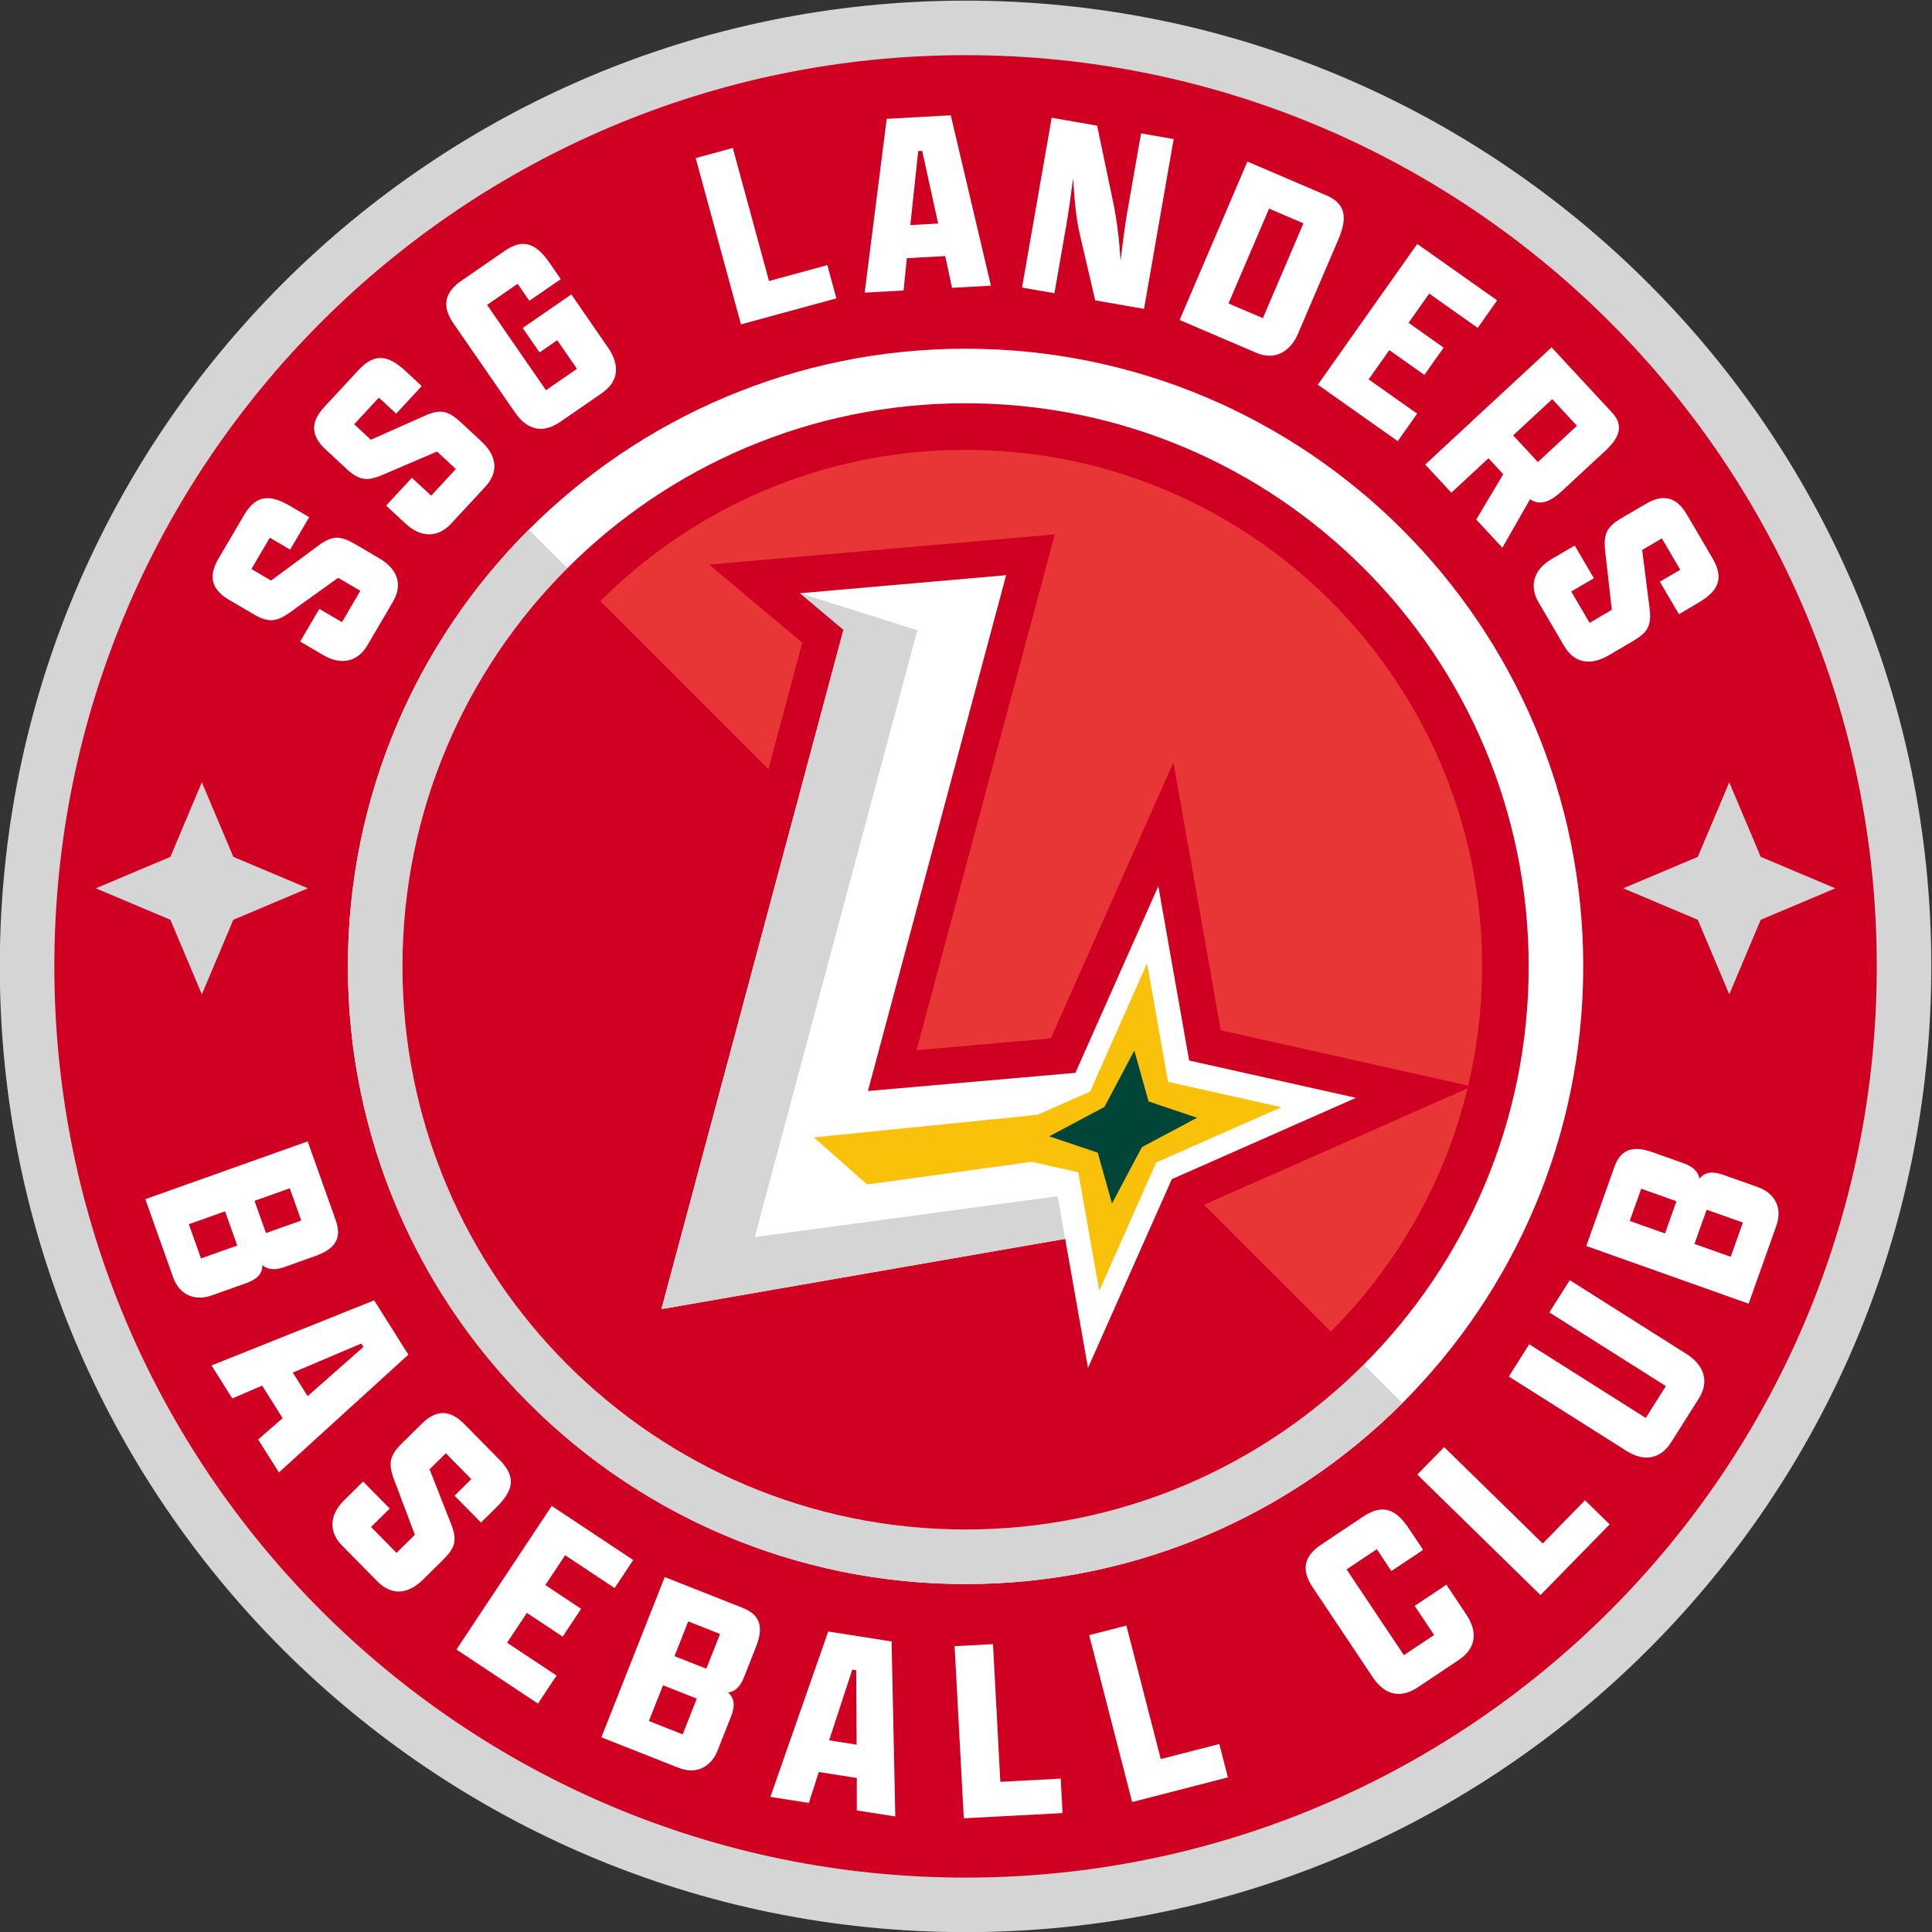 <svg xmlns="http://www.w3.org/2000/svg" xml:space="preserve" width="504" height="504" viewBox="0 0 504 504"><rect x="0" y="0" width="504" height="504" fill="#333333" stroke="none"/><defs><clipPath id="a" clipPathUnits="userSpaceOnUse"><path d="M0 602h690V0H0Z"/></clipPath></defs><g clip-path="url(#a)" transform="matrix(1.333 0 0 -1.333 -208 653.333)"><path d="M0 0c0-104.382-84.618-189-189-189S-378-104.382-378 0s84.618 189 189 189S0 104.382 0 0" style="fill:#d5d5d6;fill-opacity:1;fill-rule:nonzero;stroke:none" transform="translate(534 301)"/><path d="M0 0c0-98.487-79.839-178.326-178.326-178.326S-356.652-98.487-356.652 0s79.839 178.326 178.326 178.326S0 98.487 0 0" style="fill:#d00022;fill-opacity:1;fill-rule:nonzero;stroke:none" transform="translate(523.326 301)"/><path d="m0 0 14.597 6.158L0 12.316l-6.158 14.597-6.158-14.597-14.597-6.158L-12.316 0l6.158-14.597Z" style="fill:#d5d5d6;fill-opacity:1;fill-rule:nonzero;stroke:none" transform="translate(201.701 310.12)"/><path d="m0 0-14.597 6.158L0 12.316l6.158 14.597 6.158-14.597 14.597-6.158L12.316 0 6.158-14.597Z" style="fill:#d5d5d6;fill-opacity:1;fill-rule:nonzero;stroke:none" transform="translate(488.299 310.12)"/><path d="M0 0c0 66.76 54.12 120.881 120.881 120.881 66.76 0 120.88-54.121 120.88-120.881 0-66.76-54.12-120.881-120.88-120.881C54.12-120.881 0-66.76 0 0" style="fill:#fff;fill-opacity:1;fill-rule:nonzero;stroke:none" transform="translate(224.12 301)"/><path d="M0 0c-60.864 0-110.204 49.34-110.204 110.204 0 30.432 12.335 57.983 32.278 77.926l-7.549 7.55c-47.207-47.207-47.207-123.744 0-170.951 47.206-47.207 123.744-47.207 170.95 0l-7.549 7.549C57.983 12.335 30.432 0 0 0" style="fill:#d5d5d6;fill-opacity:1;fill-rule:nonzero;stroke:none" transform="translate(345 190.796)"/><path d="M0 0c0 60.864 49.34 110.204 110.204 110.204 60.864 0 110.204-49.34 110.204-110.204 0-60.864-49.34-110.204-110.204-110.204C49.34-110.204 0-60.864 0 0" style="fill:#d00022;fill-opacity:1;fill-rule:nonzero;stroke:none" transform="translate(234.796 301)"/><path d="m0 0 24.822-24.822C37.726-11.919 47.15 4.46 51.587 22.786Z" style="fill:#e83535;fill-opacity:1;fill-rule:nonzero;stroke:none" transform="translate(391.655 254.345)"/><path d="m0 0 6.635 24.763-18.209 15.279 67.615 5.915L28.992-54.986l26.28 2.3 23.99 54.012 9.267-52.415 48.425-10.833a101.345 101.345 0 0 1 2.713 23.339c0 55.827-45.257 101.084-101.084 101.084-27.913 0-53.184-11.315-71.477-29.607z" style="fill:#e83535;fill-opacity:1;fill-rule:nonzero;stroke:none" transform="translate(306.417 339.583)"/><path d="m0 0-6.033 34.123-16.229-36.535-40.602-3.552 27.049 100.943-40.34-3.53 8.508-7.139-35.625-132.953 79.009 13.745 4.466-25.259 16.408 36.938L32.645-7.302z" style="fill:#fff;fill-opacity:1;fill-rule:nonzero;stroke:none" transform="translate(388.757 282.577)"/><path d="m0 0-1.475 8.341L-60.748.345l31.823 118.761-22.967 7.242 8.508-7.14L-79.01-13.745z" style="fill:#d5d5d6;fill-opacity:1;fill-rule:nonzero;stroke:none" transform="translate(364.494 247.679)"/><path d="m0 0-4.101 23.193-11.152-25.106-10.29-4.545-43.762-4.415 10.428-9.212 32.192 4.432 9.128-2.042 4.101-23.193 11.152 25.106L22.188-4.963z" style="fill:#fac10b;fill-opacity:1;fill-rule:nonzero;stroke:none" transform="translate(384.62 278.407)"/><path d="m0 0 2.788-9.958 9.495-3.198-10.8-5.743-5.854-11.042-2.788 9.958-9.495 3.198 10.8 5.743z" style="fill:#004538;fill-opacity:1;fill-rule:nonzero;stroke:none" transform="translate(378.027 284.53)"/><path d="M0 0c3.579-2.1 4.703-5.105 2.681-8.55l-4.988-8.502c-1.759-2.998-4.88-4.114-8.684-1.882l-4.474 2.625 3.755 6.399 4.43-2.599 3.596 6.129-4.34 2.547-9.869-7.081c-2.432-1.58-3.925-1.667-6.744-.012l-4.788 2.809c-3.624 2.127-3.909 4.82-2.019 8.042l4.989 8.5c2.363 4.027 5.067 4.125 9.094 1.763l3.669-2.154-3.728-6.354-3.982 2.337L-25-2.113l3.849-2.257 9.664 7.141c2.484 1.67 3.925 1.666 6.878-.066z" style="fill:#fff;fill-opacity:1;fill-rule:nonzero;stroke:none" transform="translate(230.241 380.878)"/><path d="M0 0c3.044-2.823 3.494-6 .777-8.929l-6.704-7.227c-2.364-2.55-5.653-2.967-8.886.032l-3.804 3.528 5.045 5.44 3.767-3.493 4.833 5.212-3.69 3.422-11.165-4.788c-2.715-1.02-4.192-.782-6.589 1.44l-4.07 3.775c-3.081 2.859-2.779 5.55-.238 8.289l6.703 7.228c3.176 3.424 5.838 2.936 9.261-.239l3.119-2.893-5.009-5.402-3.386 3.14-4.834-5.211 3.272-3.035 10.976 4.892c2.786 1.096 4.193.782 6.704-1.546z" style="fill:#fff;fill-opacity:1;fill-rule:nonzero;stroke:none" transform="translate(250.22 403.772)"/><path d="m0 0-2.299 3.33-5.977-4.127L3.25-17.489l6.062 4.186-3.861 5.592-3.458-2.387-3.302 4.781 9.52 6.574 7.193-10.416c1.946-2.818 2.578-6.29-1.222-8.914l-8.11-5.601c-3.245-2.24-6.375-1.817-8.88 1.812L-14.895-4.359c-2.447 3.543-1.439 6.193 1.549 8.257l8.495 5.867c3.714 2.564 6.223 1.396 8.788-2.318l2.211-3.202Z" style="fill:#fff;fill-opacity:1;fill-rule:nonzero;stroke:none" transform="translate(259.636 431.25)"/><path d="m0 0 7.259 1.976 7.089-26.033 11.415 3.109 1.771-6.509-18.673-5.084z" style="fill:#fff;fill-opacity:1;fill-rule:nonzero;stroke:none" transform="translate(292.188 459.186)"/><path d="m0 0 5.44.299-3.12 14.222-.777-.043Zm6.829-6.069-7.512-.412-.64-6.323-7.616-.418 4.315 34.013 12.537.688 7.86-33.343-7.615-.419z" style="fill:#fff;fill-opacity:1;fill-rule:nonzero;stroke:none" transform="translate(334.193 446.078)"/><path d="m0 0-3.039 13.07c-.693 2.966-1.055 6.927-1.272 10.811-.481-3.656-.968-7.048-1.307-8.991L-7.976 1.393l-6.339 1.108 5.804 33.23 8.896-1.553 3.102-14.82c.781-3.666 1.261-7.859 1.496-11.641.394 3.461.839 6.913 1.249 9.265l2.742 15.695 6.39-1.116L9.56-1.67Z" style="fill:#fff;fill-opacity:1;fill-rule:nonzero;stroke:none" transform="translate(370.366 431.345)"/><path d="m0 0 7.94 18.555-6.725 2.879-7.94-18.555Zm-3.027 30.642 15.502-6.635c3.959-1.693 3.995-4.644 2.28-8.65L6.875-3.055C5.569-6.108 2.736-8.508-1.318-6.772l-14.978 6.41z" style="fill:#fff;fill-opacity:1;fill-rule:nonzero;stroke:none" transform="translate(403.184 427.86)"/><path d="m0 0 15.641-11.046-3.803-5.384-9.494 6.706-4.041-5.721 6.866-4.85-3.772-5.341-6.867 4.85-4.041-5.722 9.494-6.707-3.802-5.382-15.64 11.047z" style="fill:#fff;fill-opacity:1;fill-rule:nonzero;stroke:none" transform="translate(433.395 442.386)"/><path d="m0 0 7.647 7.091-4.834 5.213-7.646-7.092Zm-22.048-.492L2.681 22.442 14.466 9.735c2.293-2.472 1.768-4.729-1.352-7.622L4.744-5.65C2.271-7.943.34-8.531-1.523-7.286l-5.424-9.489-5.116 5.517 5.291 8.869-2.893 3.12-7.267-6.739z" style="fill:#fff;fill-opacity:1;fill-rule:nonzero;stroke:none" transform="translate(457 399.705)"/><path d="M0 0c-3.582-2.099-6.755-1.612-8.775 1.836l-4.984 8.51c-1.758 3-1.208 6.27 2.599 8.5l4.478 2.623 3.752-6.404-4.434-2.597 3.594-6.135L.574 8.878l-1.36 12.075c-.192 2.895.463 4.241 3.284 5.894l4.792 2.807c3.627 2.125 6.117 1.057 8.006-2.167l4.985-8.509c2.361-4.03 1.125-6.438-2.906-8.799l-3.671-2.152-3.726 6.36 3.986 2.335-3.594 6.135-3.851-2.256L8.031 8.675c.245-2.985-.462-4.241-3.418-5.973Z" style="fill:#fff;fill-opacity:1;fill-rule:nonzero;stroke:none" transform="translate(470.897 361.895)"/><path d="m0 0 6.893 2.452-2.245 6.307-6.892-2.453Zm-12.718-4.966 7.088 2.522-2.383 6.698-7.088-2.523zm-5.473-3.655-5.428 15.252L8.156 17.938 13.653 2.49c1.34-3.763-.394-5.703-4.06-7.007L3.531-6.674C1.771-7.3.242-7.183-.695-6.251-.708-8.072-1.836-9.08-3.938-9.827l-6.746-2.402c-2.787-.991-6.116-.303-7.507 3.608" style="fill:#fff;fill-opacity:1;fill-rule:nonzero;stroke:none" transform="translate(208.096 248.812)"/><path d="m0 0 2.903-4.61 10.918 9.632-.415.659Zm-1.989-8.917L-5.997-2.55l-5.838-2.511-4.064 6.455L15.93 14.137l6.691-10.625L-2.713-19.55l-4.064 6.454Z" style="fill:#fff;fill-opacity:1;fill-rule:nonzero;stroke:none" transform="translate(213.336 221.506)"/><path d="M0 0c-2.957-2.914-6.152-3.221-8.957-.374l-6.919 7.023c-2.44 2.476-2.71 5.781.433 8.877l3.696 3.642 5.208-5.286-3.66-3.606 4.99-5.064 3.585 3.533-4.282 11.37c-.897 2.759-.592 4.224 1.736 6.519l3.955 3.896c2.994 2.951 5.67 2.527 8.292-.134l6.92-7.023c3.278-3.327 2.671-5.964-.655-9.242l-3.031-2.986-5.172 5.248 3.29 3.242-4.99 5.064-3.179-3.132 4.394-11.188c.97-2.833.592-4.224-1.847-6.628Z" style="fill:#fff;fill-opacity:1;fill-rule:nonzero;stroke:none" transform="translate(238.85 181.014)"/><path d="m0 0 15.951-10.584-3.642-5.49-9.684 6.425-3.872-5.836 7.003-4.647-3.614-5.447-7.003 4.647-3.872-5.836L.95-33.193l-3.643-5.49-15.951 10.584z" style="fill:#fff;fill-opacity:1;fill-rule:nonzero;stroke:none" transform="translate(264.012 195.408)"/><path d="m0 0 2.689 6.804-6.224 2.46-2.69-6.804zm-4.629-12.842 2.765 6.996-6.61 2.612-2.766-6.996zm-.85-6.526-15.055 5.949 12.395 31.364 15.248-6.026c3.715-1.469 4.034-4.05 2.604-7.668L7.349-1.732C6.662-3.47 5.568-4.543 4.248-4.636c1.364-1.208 1.38-2.72.56-4.795L2.176-16.09c-1.087-2.75-3.795-4.804-7.655-3.278" style="fill:#fff;fill-opacity:1;fill-rule:nonzero;stroke:none" transform="translate(294.264 163.547)"/><path d="m0 0 5.382-.843-.082 14.56-.769.121Zm5.412-7.36-7.433 1.164-1.946-6.05-7.535 1.181 11.32 32.363 12.405-1.943.726-34.25-7.535 1.18z" style="fill:#fff;fill-opacity:1;fill-rule:nonzero;stroke:none" transform="translate(318.301 149.533)"/><path d="m0 0 7.515.4 1.434-26.949 11.817.629.358-6.737-19.33-1.029z" style="fill:#fff;fill-opacity:1;fill-rule:nonzero;stroke:none" transform="translate(342.857 167.964)"/><path d="m0 0 7.285 1.876 6.729-26.125 11.455 2.95 1.682-6.532-18.74-4.826z" style="fill:#fff;fill-opacity:1;fill-rule:nonzero;stroke:none" transform="translate(369.19 170.119)"/><path d="m0 0 3.862-5.78c1.902-2.848 2.524-6.3-1.488-8.981l-7.938-5.303c-3.278-2.19-6.401-1.718-8.851 1.949L-26.202-.471c-2.421 3.623-1.416 6.229 1.647 8.275l8.239 5.505c3.926 2.622 6.46 1.444 8.995-2.352l2.767-4.141-6.212-4.15-2.852 4.271-5.911-3.949 11.211-16.781 5.91 3.949-3.804 5.694z" style="fill:#fff;fill-opacity:1;fill-rule:nonzero;stroke:none" transform="translate(439.102 179.998)"/><path d="m0 0 5.261 5.379 19.292-18.867 8.272 8.458 4.823-4.717-13.534-13.838z" style="fill:#fff;fill-opacity:1;fill-rule:nonzero;stroke:none" transform="translate(433.4 201.547)"/><path d="m0 0 22.853-14.449c3.377-2.135 4.549-5.332 2.413-8.709l-5.464-8.641c-1.858-2.939-4.971-3.979-8.699-1.622l-23.028 14.56 3.993 6.317 22.809-14.422 3.938 6.228L-3.994-6.316z" style="fill:#fff;fill-opacity:1;fill-rule:nonzero;stroke:none" transform="translate(463.239 239.596)"/><path d="m0 0-7.088 2.519-2.38-6.697 7.088-2.519zm-12.996 4.178-6.893 2.45L-22.13.321l6.893-2.449zM6.551-.621l-5.42-15.252-31.775 11.292 5.49 15.448c1.338 3.764 3.905 4.173 7.572 2.87l6.061-2.154c1.76-.626 2.871-1.682 3.01-2.997 1.159 1.404 2.671 1.473 4.773.726l6.746-2.397c2.786-.991 4.933-3.626 3.543-7.536" style="fill:#fff;fill-opacity:1;fill-rule:nonzero;stroke:none" transform="translate(497.118 250.862)"/></g></svg>